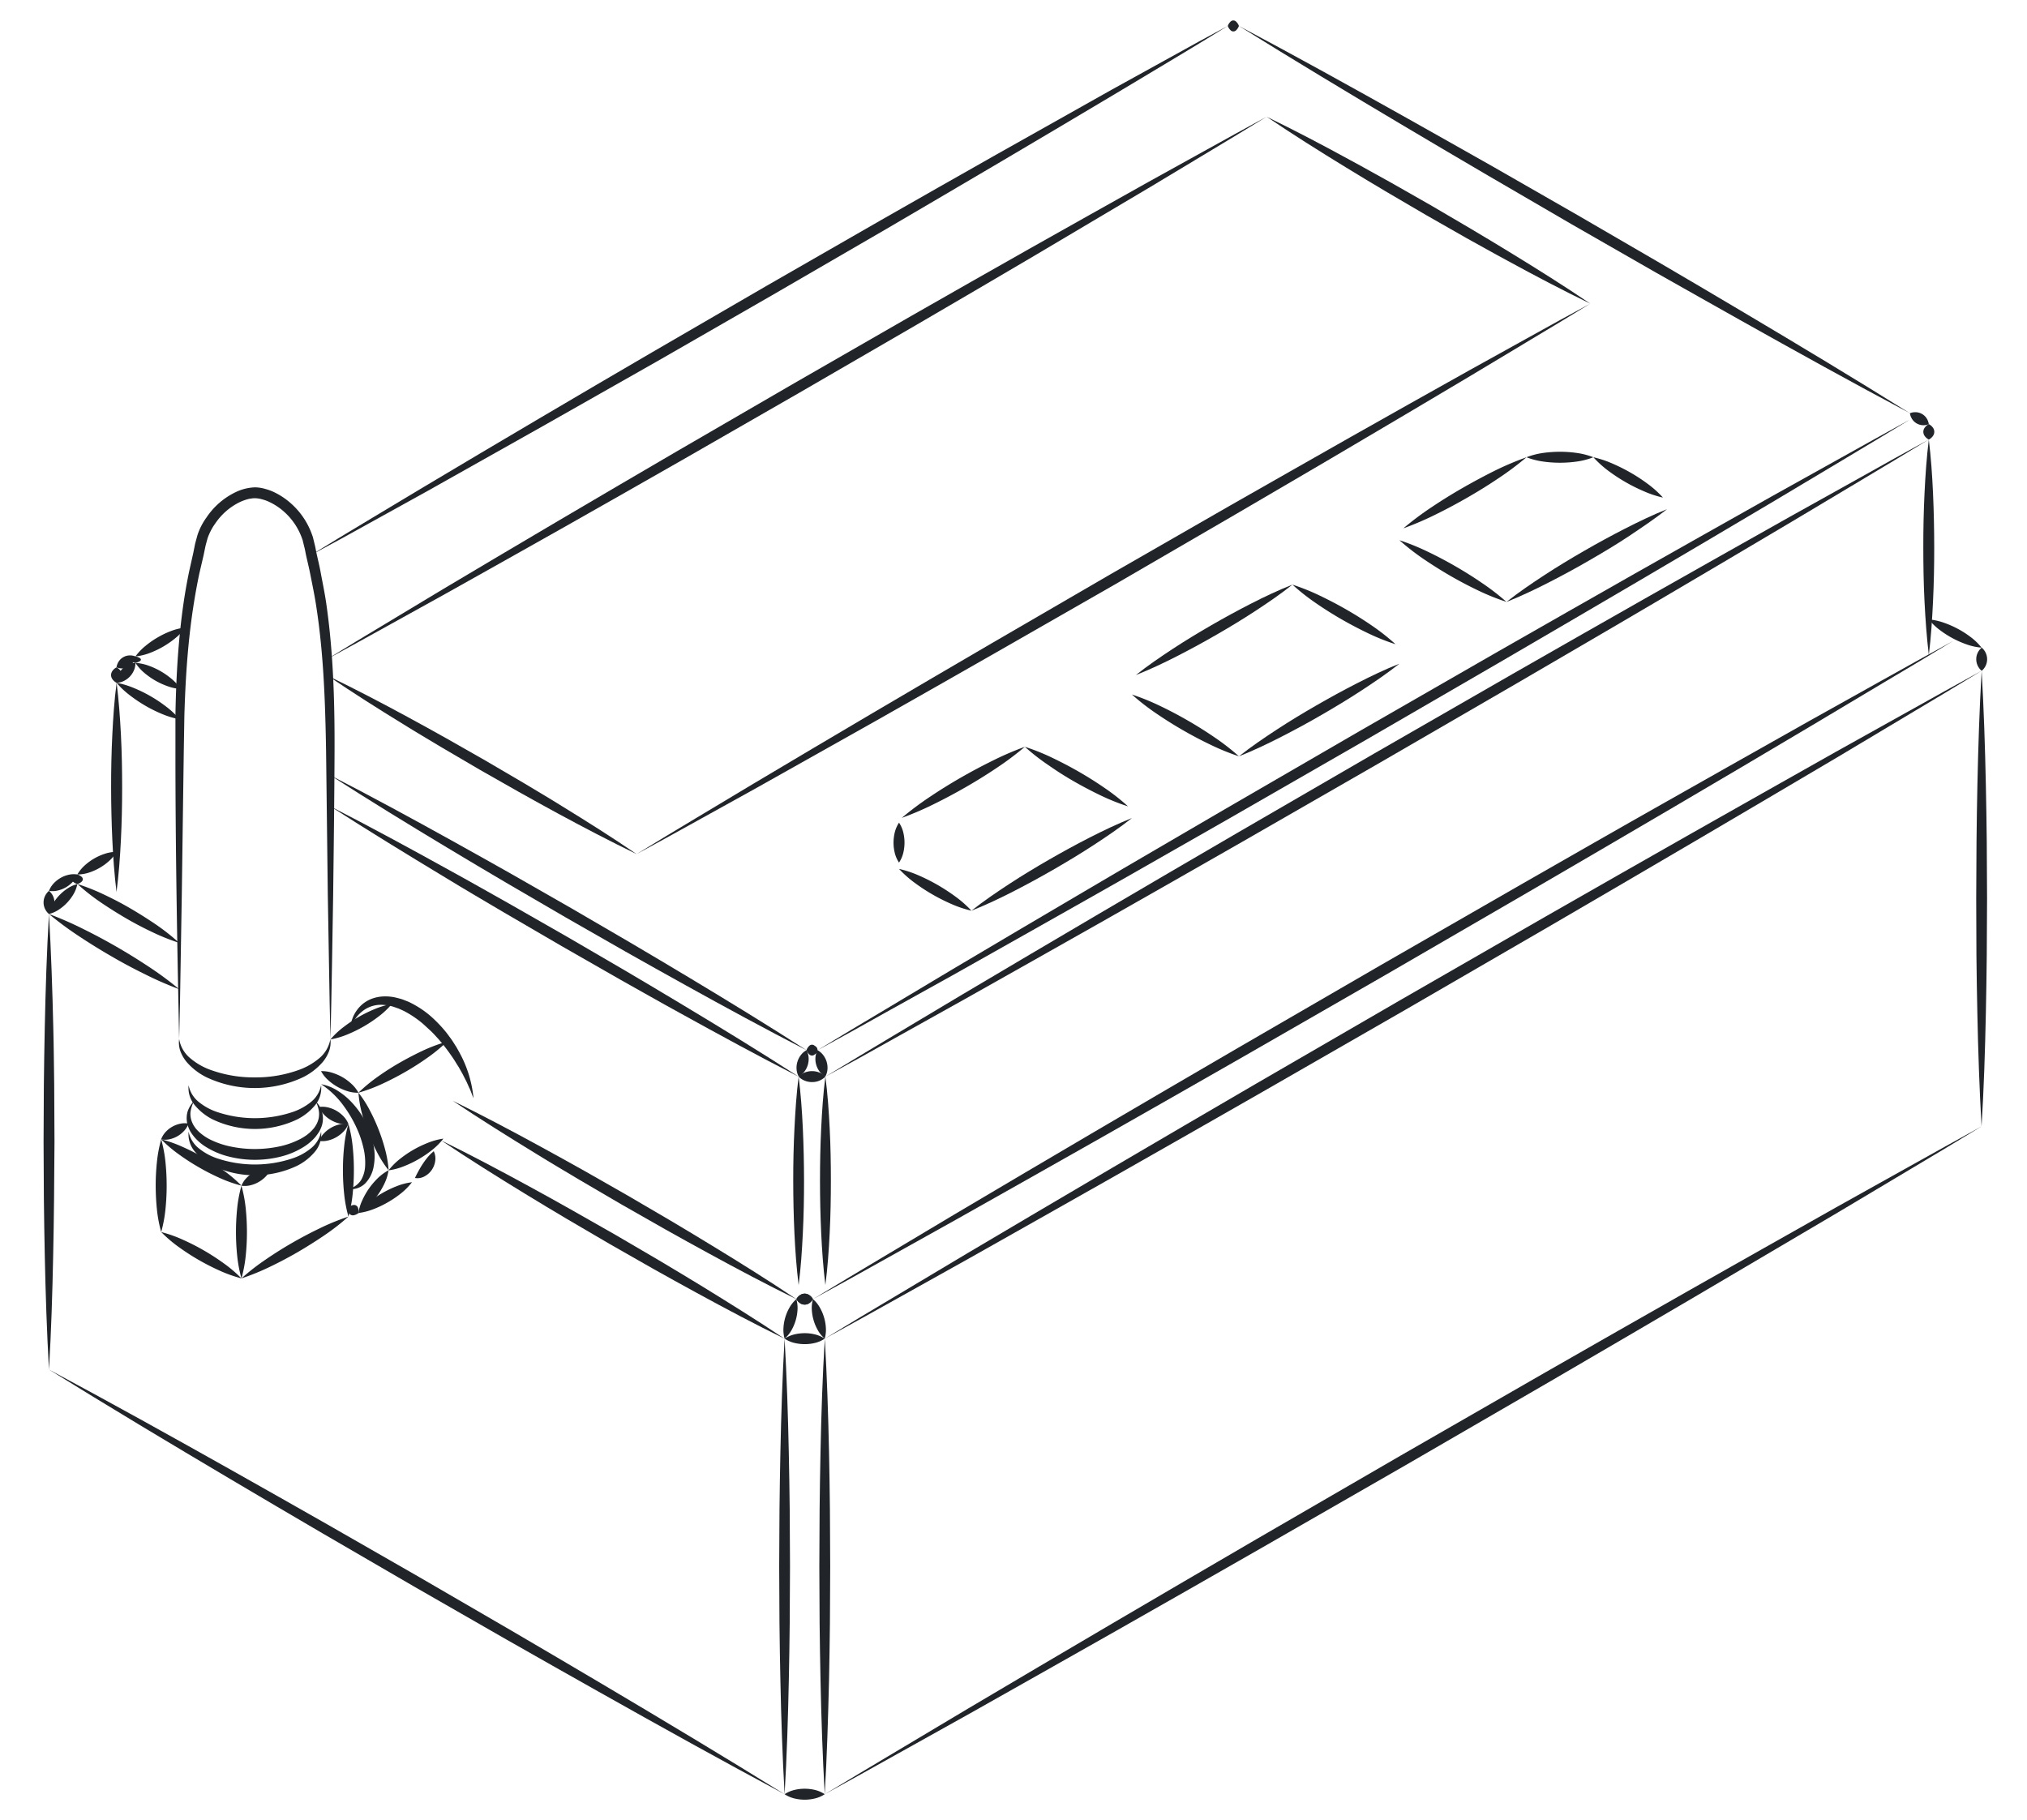 <svg id="Lines_text" data-name="Lines/text" xmlns="http://www.w3.org/2000/svg" viewBox="0 0 937.49 841.89"><defs><style>.cls-1{fill:#212529;}</style></defs><g id="ELLIPSE"><path class="cls-1" d="M82.86,480.62a14.69,14.69,0,0,0,5.29,9,30.35,30.35,0,0,0,9,5.19,58.28,58.28,0,0,0,20.68,3.55,58.25,58.25,0,0,0,20.68-3.56,30.5,30.5,0,0,0,9-5.18,14.81,14.81,0,0,0,5.29-9,11.81,11.81,0,0,1-.62,5.62,17,17,0,0,1-2.91,5,29.09,29.09,0,0,1-9.17,7.07,52.44,52.44,0,0,1-44.59,0,29.06,29.06,0,0,1-9.17-7.06,17,17,0,0,1-2.91-5A11.81,11.81,0,0,1,82.86,480.62Z"/></g><g id="ELLIPSE-2" data-name="ELLIPSE"><path class="cls-1" d="M87.23,502A13.17,13.17,0,0,0,92,509.78a27.15,27.15,0,0,0,7.88,4.41,54.92,54.92,0,0,0,36,0,27.25,27.25,0,0,0,7.88-4.41,13.2,13.2,0,0,0,4.75-7.74,12.38,12.38,0,0,1-3,9.44,25.47,25.47,0,0,1-8,6.29,45.39,45.39,0,0,1-39.2,0,25.8,25.8,0,0,1-8-6.29A12.44,12.44,0,0,1,87.23,502Z"/></g><g id="ELLIPSE-3" data-name="ELLIPSE"><path class="cls-1" d="M87.23,523.47A13.2,13.2,0,0,0,92,531.21a27.15,27.15,0,0,0,7.88,4.41,54.92,54.92,0,0,0,36,0,27.25,27.25,0,0,0,7.88-4.41,13.2,13.2,0,0,0,4.75-7.74,12.38,12.38,0,0,1-3,9.44,25.61,25.61,0,0,1-8,6.29,45.39,45.39,0,0,1-39.2,0,26,26,0,0,1-8-6.29A12.44,12.44,0,0,1,87.23,523.47Z"/></g><g id="ELLIPSE-4" data-name="ELLIPSE"><path class="cls-1" d="M89.85,509.19a14.75,14.75,0,0,0-1.76,5.33,9.92,9.92,0,0,0,1,5.13,7.78,7.78,0,0,0,.61,1.14l.74,1.08a17.18,17.18,0,0,0,1.82,1.9,23.56,23.56,0,0,0,4.37,3.05,39.14,39.14,0,0,0,10.26,3.57,54.76,54.76,0,0,0,21.89,0,38.21,38.21,0,0,0,10.25-3.61,24,24,0,0,0,2.29-1.38,9.49,9.49,0,0,0,1.06-.8c.33-.29.72-.53,1-.84a19.3,19.3,0,0,0,1.82-1.91,12.83,12.83,0,0,0,1.37-2.2,10.59,10.59,0,0,0,.84-2.47,11.29,11.29,0,0,0,.14-2.67,13.33,13.33,0,0,0-1.74-5.33,13.47,13.47,0,0,1,1.86,2.3,12.14,12.14,0,0,1,1.24,2.77,11.2,11.2,0,0,1,0,6.26,14.7,14.7,0,0,1-1.28,2.93A24.76,24.76,0,0,1,145.8,526a23.51,23.51,0,0,1-4.7,4.11A36.41,36.41,0,0,1,129.88,535a49.11,49.11,0,0,1-24,0,37.06,37.06,0,0,1-11.22-4.84A22.72,22.72,0,0,1,89.93,526a18.82,18.82,0,0,1-1.85-2.57,15,15,0,0,1-1.26-2.94,11.36,11.36,0,0,1-.08-6.25A12.91,12.91,0,0,1,89.85,509.19Z"/></g><g id="LINE"><path class="cls-1" d="M415.8,380.54a13.91,13.91,0,0,1,2,4.62,20.17,20.17,0,0,1,0,9.23,14.16,14.16,0,0,1-2,4.62,13.91,13.91,0,0,1-2-4.62,19.55,19.55,0,0,1-.54-4.61,20.81,20.81,0,0,1,.54-4.62A14.34,14.34,0,0,1,415.8,380.54Z"/></g><g id="LINE-2" data-name="LINE"><path class="cls-1" d="M585.82,54c13,6.3,25.74,13,38.39,19.92,6.36,3.4,12.62,7,18.93,10.44l18.78,10.69L680.56,106c6.17,3.72,12.39,7.36,18.51,11.16,12.29,7.52,24.49,15.19,36.45,23.3-13-6.3-25.75-13-38.4-19.92-6.36-3.4-12.62-7-18.92-10.44L659.42,99.39,640.77,88.46c-6.16-3.72-12.38-7.36-18.5-11.16C610,69.78,597.78,62.11,585.82,54Z"/></g><g id="LINE-3" data-name="LINE"><path class="cls-1" d="M151.32,304.87l13.39-8.17,13.43-8.08L205,272.45q26.94-16.05,54-32c18-10.65,36.07-21.15,54.1-31.72l54.25-31.48L421.7,146c18.17-10.33,36.3-20.75,54.52-31S512.64,94.5,530.89,84.3l27.44-15.19,13.72-7.59L585.82,54l-13.39,8.16L559,70.26,532.12,86.43q-26.94,16-53.95,32c-18,10.66-36.07,21.15-54.11,31.72L369.82,181.6l-54.38,31.24c-18.18,10.33-36.31,20.74-54.53,31s-36.42,20.53-54.67,30.72l-27.44,15.2-13.72,7.59Z"/></g><g id="LINE-4" data-name="LINE"><path class="cls-1" d="M294.46,395.08c-12.4-6-24.56-12.36-36.63-18.9-6.06-3.24-12-6.62-18-9.94l-17.9-10.17-17.76-10.41c-5.87-3.55-11.79-7-17.62-10.65-11.7-7.18-23.32-14.52-34.69-22.28,12.41,6,24.57,12.35,36.64,18.9,6.06,3.23,12,6.62,18,9.93l17.89,10.18,17.76,10.41c5.88,3.55,11.8,7,17.62,10.66C271.48,380,283.09,387.32,294.46,395.08Z"/></g><g id="LINE-5" data-name="LINE"><path class="cls-1" d="M735.52,140.44l-13.6,8.28-13.64,8.2L681,173.32q-27.35,16.31-54.77,32.46C608,216.59,589.61,227.24,571.3,238l-55.06,32L461,301.64c-18.45,10.49-36.85,21.06-55.34,31.47s-37,20.84-55.49,31.2l-27.85,15.43-13.93,7.71-14,7.63,13.6-8.28,13.64-8.21L349,362.19q27.34-16.29,54.77-32.46c18.26-10.81,36.62-21.46,54.92-32.19l55.07-32,55.2-31.71c18.45-10.49,36.85-21,55.34-31.47s37-20.84,55.5-31.2l27.84-15.43,13.93-7.71Z"/></g><g id="ELLIPSE-5" data-name="ELLIPSE"><path class="cls-1" d="M161.15,550a9.79,9.79,0,0,0,5.85-4.15,14.26,14.26,0,0,0,1.88-6.64,29,29,0,0,0-.54-7.11,48.72,48.72,0,0,0-2-7,56.4,56.4,0,0,0-7-13,40.5,40.5,0,0,0-10.81-10.58,20.89,20.89,0,0,1,7.48,2.92,32.14,32.14,0,0,1,6.33,5.12,40.37,40.37,0,0,1,8.7,13.78,39,39,0,0,1,2,8,25.92,25.92,0,0,1-.25,8.42,14.84,14.84,0,0,1-3.88,7.64A9.36,9.36,0,0,1,161.15,550Z"/></g><g id="LINE-6" data-name="LINE"><path class="cls-1" d="M381.74,594.4c-1-8-1.57-16.07-1.94-24.1s-.55-16.08-.55-24.11.15-16.07.54-24.11S380.7,506,381.74,498c1.05,8,1.59,16.07,2,24.11s.54,16.07.54,24.11-.15,16.07-.55,24.11S382.78,586.37,381.74,594.4Z"/></g><g id="LINE-7" data-name="LINE"><path class="cls-1" d="M892.08,203.33c1,8.3,1.58,16.61,1.95,24.91s.54,16.61.55,24.91-.15,16.61-.55,24.91-.91,16.61-1.95,24.91c-1-8.3-1.58-16.6-2-24.91s-.54-16.61-.55-24.91.16-16.61.56-24.91S891.05,211.63,892.08,203.33Z"/></g><g id="LINE-8" data-name="LINE"><path class="cls-1" d="M369.37,498c1,8,1.58,16.07,1.95,24.11s.54,16.07.55,24.11-.15,16.07-.55,24.11-.91,16.07-1.95,24.1c-1-8-1.58-16.07-1.95-24.1s-.54-16.08-.55-24.11.16-16.07.56-24.11S368.34,506,369.37,498Z"/></g><g id="LINE-9" data-name="LINE"><path class="cls-1" d="M53.89,412.62c-1-8.07-1.57-16.13-1.94-24.2s-.55-16.13-.56-24.2.15-16.13.55-24.19.91-16.13,2-24.2c1,8.07,1.59,16.13,2,24.2s.55,16.13.55,24.19-.16,16.13-.56,24.2S54.93,404.55,53.89,412.62Z"/></g><g id="ELLIPSE-6" data-name="ELLIPSE"><path class="cls-1" d="M219,508c-.37-.85-.69-1.69-1-2.53l-.49-1.27-.57-1.23c-.38-.82-.73-1.64-1.1-2.46l-1.22-2.39-.6-1.19-.65-1.17-1.31-2.32c-1-1.48-1.82-3-2.87-4.47a87.13,87.13,0,0,0-6.41-8.35c-1.2-1.27-2.32-2.61-3.61-3.79s-2.53-2.36-3.83-3.5a47.9,47.9,0,0,0-8.5-5.68l-2.29-1.05c-.77-.3-1.57-.54-2.35-.83a19.66,19.66,0,0,0-4.82-.93,13.71,13.71,0,0,0-9.2,2.49,16.26,16.26,0,0,0-3.62,3.6,28,28,0,0,0-2.65,4.67,20.59,20.59,0,0,1,1.44-5.36,16.62,16.62,0,0,1,3.23-4.77,15.13,15.13,0,0,1,4.94-3.32,17.58,17.58,0,0,1,5.89-1.24,21.21,21.21,0,0,1,5.91.6c.94.25,1.9.47,2.83.78l2.71,1.06a45.33,45.33,0,0,1,9.68,6.13,60.88,60.88,0,0,1,7.87,8.11c.58.73,1.12,1.5,1.68,2.25a25.45,25.45,0,0,1,1.59,2.3l1.51,2.37,1.35,2.44A54.46,54.46,0,0,1,219,508Z"/></g><g id="LINE-10" data-name="LINE"><path class="cls-1" d="M892.08,203.33a5.43,5.43,0,0,1-2-1.79,3.41,3.41,0,0,1-.54-1.78,3.35,3.35,0,0,1,.54-1.79,5.25,5.25,0,0,1,2-1.78,5.38,5.38,0,0,1,2,1.78,3.25,3.25,0,0,1,.53,1.79,3.32,3.32,0,0,1-.54,1.78A5.34,5.34,0,0,1,892.08,203.33Z"/></g><g id="LINE-11" data-name="LINE"><path class="cls-1" d="M381.74,498l15.76-9.53L413.31,479l31.62-18.9q31.68-18.79,63.43-37.46c21.15-12.48,42.38-24.8,63.58-37.19l63.72-36.95,63.86-36.72c21.34-12.16,42.62-24.39,64-36.47s42.75-24.18,64.16-36.2l32.18-17.93,16.09-9,16.13-8.88-15.76,9.53-15.8,9.46-31.62,18.9Q797.23,260,765.47,278.68c-21.14,12.48-42.39,24.79-63.58,37.19l-63.73,36.95L574.3,389.53c-21.33,12.16-42.62,24.39-64,36.47s-42.74,24.17-64.15,36.2L414,480.13l-16.09,9Z"/></g><g id="LINE-13" data-name="LINE"><path class="cls-1" d="M883.33,191.14a6.74,6.74,0,0,1,3.17-.44,6.26,6.26,0,0,1,2.46.8,6.12,6.12,0,0,1,1.92,1.72,6.74,6.74,0,0,1,1.2,3,6.74,6.74,0,0,1-3.17.44,6.32,6.32,0,0,1-2.45-.8,6.41,6.41,0,0,1-1.92-1.73A6.92,6.92,0,0,1,883.33,191.14Z"/></g><g id="LINE-14" data-name="LINE"><path class="cls-1" d="M53.89,308.69a5.33,5.33,0,0,1,2,1.78,3.35,3.35,0,0,1,.54,1.79,3.3,3.3,0,0,1-.53,1.78,5.39,5.39,0,0,1-2,1.79,5.39,5.39,0,0,1-2-1.79,3.39,3.39,0,0,1-.53-1.78,3.35,3.35,0,0,1,.54-1.79A5.42,5.42,0,0,1,53.89,308.69Z"/></g><g id="LINE-15" data-name="LINE"><path class="cls-1" d="M53.89,308.69a6.58,6.58,0,0,1,1.21-3A6.17,6.17,0,0,1,57,304a6,6,0,0,1,2.45-.8,6.62,6.62,0,0,1,3.17.44,6.58,6.58,0,0,1-1.21,3,6.06,6.06,0,0,1-1.92,1.73,6.15,6.15,0,0,1-2.45.79A6.71,6.71,0,0,1,53.89,308.69Z"/></g><g id="LINE-17" data-name="LINE"><path class="cls-1" d="M53.89,315.83a39.15,39.15,0,0,1,8.29,2.53,62.8,62.8,0,0,1,7.58,3.75,64.29,64.29,0,0,1,7,4.68,39.2,39.2,0,0,1,6.33,5.93,39.81,39.81,0,0,1-8.3-2.52,64.24,64.24,0,0,1-7.57-3.76,66.86,66.86,0,0,1-7-4.69A40,40,0,0,1,53.89,315.83Z"/></g><g id="LINE-18" data-name="LINE"><path class="cls-1" d="M152.82,373c18.56,9.52,36.88,19.47,55.11,29.57,9.14,5,18.19,10.18,27.28,15.27l27.14,15.51,27,15.74c8.95,5.33,17.95,10.58,26.86,16,17.86,10.73,35.64,21.62,53.16,32.94-18.56-9.51-36.88-19.46-55.11-29.56-9.14-5-18.19-10.18-27.28-15.27l-27.13-15.52-27-15.74c-9-5.33-18-10.58-26.86-16C188.12,395.15,170.35,384.26,152.82,373Z"/></g><g id="LINE-19" data-name="LINE"><path class="cls-1" d="M62.64,306.59a8.5,8.5,0,0,1-.77,3.66,9.59,9.59,0,0,1-1.79,2.68,9.45,9.45,0,0,1-2.58,1.94,8.22,8.22,0,0,1-3.61,1,8.33,8.33,0,0,1,.76-3.66,9.62,9.62,0,0,1,1.8-2.68A9.42,9.42,0,0,1,59,307.56,8.44,8.44,0,0,1,62.64,306.59Z"/></g><g id="LINE-20" data-name="LINE"><path class="cls-1" d="M62.64,306.59a6.17,6.17,0,0,1-2-.73c-.37-.25-.54-.5-.54-.74s.17-.5.53-.74a6,6,0,0,1,2-.74,5.79,5.79,0,0,1,2,.74c.37.24.54.49.54.74s-.17.49-.54.74A6.27,6.27,0,0,1,62.64,306.59Z"/></g><g id="LINE-21" data-name="LINE"><path class="cls-1" d="M62.64,303.64a25.94,25.94,0,0,1,4.8-5A40.29,40.29,0,0,1,73,294.8a39.34,39.34,0,0,1,6-2.87,25.64,25.64,0,0,1,6.76-1.64,25.34,25.34,0,0,1-4.79,5A42.06,42.06,0,0,1,69.4,302,26.55,26.55,0,0,1,62.64,303.64Z"/></g><g id="LINE-22" data-name="LINE"><path class="cls-1" d="M144,256.64l13.06-8,13.1-7.89L196.4,225q26.26-15.67,52.62-31.21c17.54-10.4,35.17-20.64,52.77-30.95l52.9-30.71,53.05-30.47c17.73-10.07,35.41-20.23,53.18-30.23s35.54-20,53.34-30L541,26.67l13.39-7.4L567.85,12l-13.05,8-13.1,7.9L515.49,43.6q-26.28,15.67-52.62,31.21c-17.54,10.4-35.18,20.63-52.77,31l-52.91,30.7-53,30.47C286.42,177,268.73,187.16,251,197.15s-35.53,20-53.34,30l-26.77,14.81-13.38,7.4Z"/></g><g id="LINE-23" data-name="LINE"><path class="cls-1" d="M567.85,12a5.25,5.25,0,0,1,1.28-2,1.8,1.8,0,0,1,2.57,0A5.09,5.09,0,0,1,573,12a5.23,5.23,0,0,1-1.28,2,1.81,1.81,0,0,1-2.57,0A5.17,5.17,0,0,1,567.85,12Z"/></g><g id="LINE-24" data-name="LINE"><path class="cls-1" d="M573,12c26.38,14,52.51,28.5,78.56,43.11,13,7.27,26,14.69,39,22L729.4,99.38l38.73,22.51c12.87,7.59,25.78,15.09,38.59,22.76C832.4,159.9,858,175.3,883.33,191.14c-26.38-14-52.51-28.5-78.56-43.11-13-7.27-26-14.69-39-22l-38.86-22.28L688.18,81.19c-12.86-7.58-25.77-15.09-38.59-22.76C623.92,43.18,598.32,27.78,573,12Z"/></g><g id="LINE-25" data-name="LINE"><path class="cls-1" d="M883.33,194.09l-15.6,9.44-15.64,9.37-31.3,18.71Q789.44,250.23,758,268.7c-20.93,12.35-42,24.55-62.94,36.82L632,342.1l-63.22,36.35c-21.12,12-42.19,24.15-63.36,36.1s-42.32,23.93-63.51,35.83L410,468.12,394.1,477l-16,8.79,15.6-9.44L409.37,467l31.29-18.72q31.35-18.61,62.79-37.09c20.93-12.36,42-24.55,62.94-36.82l63.09-36.58,63.22-36.34c21.12-12,42.19-24.14,63.36-36.1s42.32-23.93,63.51-35.83l31.86-17.75,15.93-8.87Z"/></g><g id="LINE-26" data-name="LINE"><path class="cls-1" d="M373,485.78c-18.87-9.7-37.49-19.82-56-30.1-9.29-5.1-18.49-10.35-27.74-15.53l-27.59-15.77-27.46-16c-9.1-5.41-18.26-10.75-27.32-16.25-18.16-10.91-36.24-22-54.07-33.47,18.87,9.69,37.49,19.82,56,30.09,9.29,5.1,18.48,10.36,27.73,15.53l27.59,15.78,27.45,16c9.11,5.42,18.26,10.76,27.32,16.25C337.08,463.23,355.16,474.29,373,485.78Z"/></g><g id="LINE-27" data-name="LINE"><path class="cls-1" d="M83.59,318.69a21.63,21.63,0,0,1-6.22-1.33,34,34,0,0,1-10.48-6,21.39,21.39,0,0,1-4.25-4.73,21.63,21.63,0,0,1,6.22,1.33A34.42,34.42,0,0,1,79.33,314,21.86,21.86,0,0,1,83.59,318.69Z"/></g><g id="LINE-28" data-name="LINE"><path class="cls-1" d="M696.73,278.4A107,107,0,0,1,683.38,273q-6.46-3.09-12.64-6.67t-12.11-7.6a108.73,108.73,0,0,1-11.39-8.85,106.44,106.44,0,0,1,13.36,5.44c4.31,2.06,8.52,4.3,12.64,6.68s8.16,4.91,12.1,7.61A108.63,108.63,0,0,1,696.73,278.4Z"/></g><g id="LINE-29" data-name="LINE"><path class="cls-1" d="M771,235.54C765.3,240,759.37,244,753.38,248s-12.1,7.61-18.28,11.19-12.46,7-18.83,10.25-12.83,6.35-19.54,9c5.66-4.48,11.59-8.5,17.58-12.42s12.1-7.6,18.29-11.17,12.46-7,18.83-10.25S764.26,238.21,771,235.54Z"/></g><g id="LINE-30" data-name="LINE"><path class="cls-1" d="M573,349.83a107,107,0,0,1-13.35-5.45c-4.31-2.06-8.51-4.29-12.64-6.67s-8.16-4.91-12.11-7.61a106.19,106.19,0,0,1-11.38-8.84,106.92,106.92,0,0,1,13.35,5.44c4.31,2.06,8.52,4.3,12.64,6.68s8.16,4.91,12.1,7.61A107.6,107.6,0,0,1,573,349.83Z"/></g><g id="LINE-31" data-name="LINE"><path class="cls-1" d="M647.24,307c-5.66,4.48-11.59,8.5-17.57,12.41s-12.11,7.61-18.29,11.19-12.46,7-18.83,10.25-12.83,6.35-19.54,9c5.67-4.48,11.59-8.5,17.58-12.42s12.1-7.61,18.29-11.17,12.46-7,18.83-10.25S640.54,309.64,647.24,307Z"/></g><g id="LINE-32" data-name="LINE"><path class="cls-1" d="M449.29,421.26a51.62,51.62,0,0,1-9.35-3.14,87.31,87.31,0,0,1-8.64-4.36,85.47,85.47,0,0,1-8.11-5.3,50.4,50.4,0,0,1-7.39-6.54,51.19,51.19,0,0,1,9.36,3.13,87.9,87.9,0,0,1,16.74,9.68A50.33,50.33,0,0,1,449.29,421.26Z"/></g><g id="LINE-33" data-name="LINE"><path class="cls-1" d="M523.53,378.4c-5.67,4.48-11.6,8.5-17.58,12.41s-12.11,7.61-18.29,11.18-12.46,7-18.82,10.26-12.84,6.34-19.55,9c5.67-4.48,11.59-8.5,17.58-12.42s12.1-7.61,18.29-11.17,12.46-7,18.83-10.25S516.82,381.07,523.53,378.4Z"/></g><g id="LINE-34" data-name="LINE"><path class="cls-1" d="M916.52,310.29c1,17.56,1.57,35.12,1.94,52.68.23,8.78.28,17.56.42,26.34l.14,26.34L918.88,442c-.14,8.78-.18,17.56-.41,26.34-.37,17.56-.91,35.12-2,52.68-1-17.56-1.59-35.12-1.95-52.68-.24-8.78-.28-17.56-.42-26.34L914,415.65l.14-26.34c.13-8.78.18-17.56.41-26.34C914.94,345.41,915.48,327.85,916.52,310.29Z"/></g><g id="LINE-35" data-name="LINE"><path class="cls-1" d="M381.44,829.94c-1-17.56-1.58-35.12-1.95-52.68-.23-8.78-.28-17.56-.42-26.34l-.13-26.34.13-26.34c.14-8.78.18-17.56.41-26.34.37-17.56.91-35.12,2-52.68,1,17.56,1.58,35.12,1.95,52.68.23,8.78.27,17.56.41,26.34l.13,26.34-.13,26.34c-.14,8.78-.19,17.56-.42,26.34C383,794.82,382.47,812.38,381.44,829.94Z"/></g><g id="LINE-36" data-name="LINE"><path class="cls-1" d="M22.65,633.51c-1-17.56-1.57-35.12-1.94-52.68-.23-8.78-.28-17.56-.42-26.34l-.14-26.34.13-26.34c.14-8.78.19-17.56.42-26.34.37-17.56.91-35.12,1.95-52.68,1,17.56,1.59,35.12,2,52.68.24,8.78.28,17.56.42,26.34l.13,26.34L25,554.49c-.13,8.78-.18,17.56-.41,26.34C24.23,598.39,23.69,616,22.65,633.51Z"/></g><g id="LINE-37" data-name="LINE"><path class="cls-1" d="M362.88,619.22c1,17.56,1.57,35.12,1.94,52.68.23,8.78.28,17.56.42,26.34l.14,26.34-.14,26.34c-.13,8.78-.18,17.56-.41,26.34-.37,17.56-.91,35.12-1.95,52.68-1-17.56-1.59-35.12-1.95-52.68-.24-8.78-.28-17.56-.42-26.34l-.13-26.34.14-26.34c.13-8.78.18-17.56.41-26.34C361.3,654.34,361.84,636.78,362.88,619.22Z"/></g><g id="ELLIPSE-7" data-name="ELLIPSE"><path class="cls-1" d="M191.92,544.89c.69-1.51,1.3-2.61,1.88-3.66s1.15-2,1.76-2.9a33.9,33.9,0,0,1,2.06-2.81,19.45,19.45,0,0,1,3-3,7.83,7.83,0,0,1,.67,4.46,9.63,9.63,0,0,1-1.54,4.1,9.33,9.33,0,0,1-3.29,3A6.72,6.72,0,0,1,191.92,544.89Z"/></g><g id="LINE-38" data-name="LINE"><path class="cls-1" d="M22.65,412.08a7.05,7.05,0,0,1,2,2.68,7,7,0,0,1,0,5.36,7.06,7.06,0,0,1-2,2.67,7,7,0,0,1-2.5-5.35,7.08,7.08,0,0,1,.54-2.68A7.16,7.16,0,0,1,22.65,412.08Z"/></g><g id="LINE-39" data-name="LINE"><path class="cls-1" d="M362.88,619.22a14.34,14.34,0,0,1,4.64-2,20.92,20.92,0,0,1,4.64-.54,19.92,19.92,0,0,1,4.64.54,14.09,14.09,0,0,1,4.64,2,14.12,14.12,0,0,1-4.64,2,19.38,19.38,0,0,1-4.64.53,19.8,19.8,0,0,1-4.64-.54A13.92,13.92,0,0,1,362.88,619.22Z"/></g><g id="LINE-40" data-name="LINE"><path class="cls-1" d="M362.88,619.22a14.9,14.9,0,0,1-.52-5.13,21.45,21.45,0,0,1,2.71-9.14,14.67,14.67,0,0,1,3.24-4,14.73,14.73,0,0,1,.53,5.14,21.47,21.47,0,0,1-2.73,9.14A14.93,14.93,0,0,1,362.88,619.22Z"/></g><g id="LINE-41" data-name="LINE"><path class="cls-1" d="M204.1,527.55c13.75,6.75,27.25,13.92,40.67,21.24,6.73,3.62,13.37,7.39,20,11.1l19.92,11.33,19.78,11.58c6.55,3.94,13.14,7.8,19.64,11.82,13,8,26,16.06,38.72,24.6-13.75-6.73-27.26-13.9-40.67-21.22-6.73-3.62-13.37-7.4-20.06-11.1l-19.91-11.35L262.46,564c-6.55-3.93-13.14-7.8-19.64-11.82C229.77,544.2,216.81,536.09,204.1,527.55Z"/></g><g id="LINE-42" data-name="LINE"><path class="cls-1" d="M22.65,422.79a160.45,160.45,0,0,1,16,7Q46.48,433.66,54,438t14.78,9.15a156,156,0,0,1,14.07,10.4,158.11,158.11,0,0,1-16-7Q59,446.7,51.51,442.34c-5-2.9-9.95-5.94-14.79-9.16A157.33,157.33,0,0,1,22.65,422.79Z"/></g><g id="LINE-43" data-name="LINE"><path class="cls-1" d="M35.77,408.94a14.84,14.84,0,0,1-1.85,4.81A21.57,21.57,0,0,1,31,417.59a21.08,21.08,0,0,1-3.67,3.09,14.51,14.51,0,0,1-4.71,2.11A14.63,14.63,0,0,1,24.51,418a20.26,20.26,0,0,1,2.89-3.83,21.08,21.08,0,0,1,3.67-3.09A14.88,14.88,0,0,1,35.77,408.94Z"/></g><g id="LINE-44" data-name="LINE"><path class="cls-1" d="M22.65,412.08a10.68,10.68,0,0,1,2.3-3.59,13.5,13.5,0,0,1,3-2.36,13,13,0,0,1,3.55-1.43,10.46,10.46,0,0,1,4.26-.2,10.37,10.37,0,0,1-2.29,3.6,13.58,13.58,0,0,1-6.57,3.78A10.45,10.45,0,0,1,22.65,412.08Z"/></g><g id="LINE-45" data-name="LINE"><path class="cls-1" d="M376,600.93a5.52,5.52,0,0,1-1.92,2,3.78,3.78,0,0,1-1.92.54,3.73,3.73,0,0,1-1.93-.53,5.56,5.56,0,0,1-1.92-2,5.43,5.43,0,0,1,1.92-2,3.85,3.85,0,0,1,1.93-.54,3.89,3.89,0,0,1,1.92.54A5.6,5.6,0,0,1,376,600.93Z"/></g><g id="LINE-46" data-name="LINE"><path class="cls-1" d="M368.31,600.93C354.55,594.18,341,587,327.6,579.67c-6.74-3.62-13.39-7.4-20.08-11.11l-19.94-11.35-19.8-11.59c-6.56-3.94-13.16-7.8-19.66-11.83-13.07-8-26-16.08-38.77-24.63,13.77,6.74,27.29,13.92,40.72,21.25,6.74,3.62,13.38,7.41,20.08,11.11l19.93,11.36,19.8,11.59c6.56,3.94,13.16,7.81,19.66,11.84C342.61,584.27,355.58,592.39,368.31,600.93Z"/></g><g id="LINE-50" data-name="LINE"><path class="cls-1" d="M82.86,436.13A98.52,98.52,0,0,1,70.11,431q-6.16-2.92-12-6.33t-11.51-7.26a97.51,97.51,0,0,1-10.79-8.5A96.69,96.69,0,0,1,48.53,414q6.16,2.91,12,6.33t11.5,7.26A99.93,99.93,0,0,1,82.86,436.13Z"/></g><g id="LINE-51" data-name="LINE"><path class="cls-1" d="M35.77,408.94a5.1,5.1,0,0,1-2-1.11,1.4,1.4,0,0,1,0-2.22,5.08,5.08,0,0,1,2-1.11,5.13,5.13,0,0,1,2,1.11,1.52,1.52,0,0,1,.53,1.11,1.58,1.58,0,0,1-.54,1.11A5.08,5.08,0,0,1,35.77,408.94Z"/></g><g id="LINE-52" data-name="LINE"><path class="cls-1" d="M35.77,404.5a17.74,17.74,0,0,1,3.55-4.31,25.32,25.32,0,0,1,4.26-3.08,24.68,24.68,0,0,1,4.8-2.15,17,17,0,0,1,5.51-.92,16.82,16.82,0,0,1-3.55,4.32,24.92,24.92,0,0,1-4.26,3.08,25.64,25.64,0,0,1-4.8,2.15A17.24,17.24,0,0,1,35.77,404.5Z"/></g><g id="LINE-53" data-name="LINE"><path class="cls-1" d="M381.44,619.22l16.53-10,16.58-9.89,33.16-19.8q33.23-19.68,66.52-39.24c22.18-13.07,44.45-26,66.68-39l66.82-38.73,66.95-38.51c22.36-12.75,44.68-25.58,67.09-38.25s44.81-25.37,67.25-38L882.74,329l16.87-9.41,16.91-9.33-16.54,10-16.57,9.9L850.24,350Q817,369.67,783.72,389.22c-22.18,13.07-44.45,26-66.68,39l-66.81,38.73-67,38.5c-22.36,12.75-44.68,25.58-67.09,38.25s-44.81,25.37-67.25,38l-33.72,18.83-16.87,9.4Z"/></g><g id="LINE-54" data-name="LINE"><path class="cls-1" d="M376,600.93a14.86,14.86,0,0,1,3.24,4,21.09,21.09,0,0,1,1.87,4.42,20.58,20.58,0,0,1,.85,4.72,14.9,14.9,0,0,1-.52,5.13,14.35,14.35,0,0,1-3.25-4,21.43,21.43,0,0,1-2.71-9.15A14.92,14.92,0,0,1,376,600.93Z"/></g><g id="LINE-55" data-name="LINE"><path class="cls-1" d="M903.39,296.44l-16.29,9.84L870.76,316l-32.68,19.52Q805.34,355,772.52,374.25c-21.86,12.88-43.81,25.62-65.72,38.42L641,450.85,575,488.8c-22.05,12.57-44.05,25.21-66.14,37.7s-44.16,25-66.28,37.43l-33.25,18.55-16.62,9.27L376,600.93l16.29-9.84,16.34-9.76,32.68-19.52q32.74-19.41,65.56-38.69c21.86-12.89,43.81-25.61,65.72-38.42l65.86-38.18,66-37.94c22-12.57,44-25.21,66.13-37.7s44.17-25,66.29-37.43L870.1,314.9l16.63-9.27Z"/></g><g id="LINE-56" data-name="LINE"><path class="cls-1" d="M916.52,310.29a7,7,0,0,1-2.5-5.35,6.71,6.71,0,0,1,.53-2.68,7.09,7.09,0,0,1,2-2.68,7.05,7.05,0,0,1,2.5,5.36,7,7,0,0,1-2.5,5.35Z"/></g><g id="LINE-57" data-name="LINE"><path class="cls-1" d="M892.08,286.52a27.72,27.72,0,0,1,7,1.54,43.58,43.58,0,0,1,6.37,2.79,42.85,42.85,0,0,1,5.85,3.73,27.47,27.47,0,0,1,5.19,5,27.46,27.46,0,0,1-7-1.53,45.12,45.12,0,0,1-12.21-6.54A27.72,27.72,0,0,1,892.08,286.52Z"/></g><g id="LINE-58" data-name="LINE"><path class="cls-1" d="M22.65,633.51c28.87,15.47,57.49,31.37,86,47.42,14.29,8,28.49,16.13,42.74,24.2L194,729.56l42.47,24.67c14.1,8.3,28.26,16.53,42.32,24.91,28.17,16.69,56.25,33.53,84.08,50.8-28.88-15.47-57.5-31.37-86-47.42-14.3-8-28.5-16.13-42.74-24.19l-42.59-24.44-42.46-24.68c-14.11-8.3-28.26-16.53-42.32-24.91C78.57,667.61,50.49,650.77,22.65,633.51Z"/></g><g id="LINE-59" data-name="LINE"><path class="cls-1" d="M362.88,829.94a14.13,14.13,0,0,1,4.64-2,19.8,19.8,0,0,1,4.64-.54,20.46,20.46,0,0,1,4.64.53,14.34,14.34,0,0,1,4.64,2,14.09,14.09,0,0,1-4.64,2,19.92,19.92,0,0,1-4.64.54,20.34,20.34,0,0,1-4.64-.54A14.34,14.34,0,0,1,362.88,829.94Z"/></g><g id="LINE-60" data-name="LINE"><path class="cls-1" d="M381.44,829.94,398,820l16.58-9.9,33.16-19.79q33.23-19.69,66.52-39.25c22.18-13.07,44.45-26,66.68-39l66.82-38.74,66.95-38.5c22.36-12.75,44.68-25.59,67.09-38.26s44.81-25.37,67.25-38l33.72-18.82,16.87-9.4L916.52,521,900,531l-16.57,9.9-33.17,19.8Q817,580.37,783.72,599.93c-22.18,13.07-44.45,26-66.68,39l-66.81,38.73-67,38.49c-22.36,12.76-44.68,25.59-67.09,38.26s-44.81,25.37-67.25,38L415.21,811.2l-16.87,9.41Z"/></g><g id="LINE-61" data-name="LINE"><path class="cls-1" d="M111.67,591.33a62.41,62.41,0,0,1-10.26-3.66,105.91,105.91,0,0,1-9.55-4.89,103.19,103.19,0,0,1-9-5.82,61.2,61.2,0,0,1-8.3-7.06,60.87,60.87,0,0,1,10.26,3.66,103.38,103.38,0,0,1,9.55,4.89,104.83,104.83,0,0,1,9,5.83A62.47,62.47,0,0,1,111.67,591.33Z"/></g><g id="LINE-62" data-name="LINE"><path class="cls-1" d="M161.15,562.76a61.89,61.89,0,0,1-2-10.71,104.13,104.13,0,0,1-.54-10.72,101.06,101.06,0,0,1,.53-10.71,60.92,60.92,0,0,1,2-10.72,60,60,0,0,1,2,10.72,101.06,101.06,0,0,1,.53,10.71,104.13,104.13,0,0,1-.54,10.72A61,61,0,0,1,161.15,562.76Z"/></g><g id="LINE-63" data-name="LINE"><path class="cls-1" d="M161.15,562.76a107.6,107.6,0,0,1-11.39,8.84q-5.91,4-12.1,7.61c-4.12,2.38-8.33,4.62-12.64,6.68a106.3,106.3,0,0,1-13.35,5.44,106.3,106.3,0,0,1,11.39-8.84q5.91-4.05,12.1-7.61t12.64-6.67A107,107,0,0,1,161.15,562.76Z"/></g><g id="LINE-64" data-name="LINE"><path class="cls-1" d="M111.67,548.47a63.17,63.17,0,0,1,2,10.72c.36,3.57.53,7.14.54,10.71a104,104,0,0,1-.54,10.72,61,61,0,0,1-2,10.71,62,62,0,0,1-2-10.71,107.57,107.57,0,0,1,0-21.43A61.26,61.26,0,0,1,111.67,548.47Z"/></g><g id="LINE-65" data-name="LINE"><path class="cls-1" d="M161.15,519.9a10.94,10.94,0,0,1-4.37-.26,14.67,14.67,0,0,1-3.67-1.5,14.19,14.19,0,0,1-3.13-2.42,11,11,0,0,1-2.42-3.67,11.16,11.16,0,0,1,4.38.26,14.61,14.61,0,0,1,6.8,3.93A11.05,11.05,0,0,1,161.15,519.9Z"/></g><g id="LINE-66" data-name="LINE"><path class="cls-1" d="M161.15,519.9a11.05,11.05,0,0,1-2.41,3.66,14.8,14.8,0,0,1-3.13,2.43,14.3,14.3,0,0,1-3.67,1.5,11,11,0,0,1-4.38.26,10.87,10.87,0,0,1,2.42-3.66,14,14,0,0,1,3.13-2.43,14.28,14.28,0,0,1,3.67-1.49A11.11,11.11,0,0,1,161.15,519.9Z"/></g><g id="LINE-67" data-name="LINE"><path class="cls-1" d="M125.26,540.63a11.07,11.07,0,0,1-2.42,3.65,14.17,14.17,0,0,1-3.13,2.43,14,14,0,0,1-3.66,1.5,11,11,0,0,1-4.38.26,11.05,11.05,0,0,1,2.41-3.66,14.43,14.43,0,0,1,3.13-2.42,14.6,14.6,0,0,1,3.67-1.5A11,11,0,0,1,125.26,540.63Z"/></g><g id="LINE-68" data-name="LINE"><path class="cls-1" d="M74.55,527a61.53,61.53,0,0,1,10.26,3.67,104.58,104.58,0,0,1,9.55,4.88,107.17,107.17,0,0,1,9,5.82,61.92,61.92,0,0,1,8.3,7.06,60.84,60.84,0,0,1-10.26-3.65,103.46,103.46,0,0,1-9.55-4.9,104.72,104.72,0,0,1-9-5.82A61.81,61.81,0,0,1,74.55,527Z"/></g><g id="LINE-69" data-name="LINE"><path class="cls-1" d="M87.23,519.72A10.07,10.07,0,0,1,85,523.25a12.45,12.45,0,0,1-2.9,2.3,12.75,12.75,0,0,1-3.43,1.37,10,10,0,0,1-4.16.12,10.22,10.22,0,0,1,2.19-3.53,12.15,12.15,0,0,1,2.9-2.29,12.61,12.61,0,0,1,3.44-1.36A10.15,10.15,0,0,1,87.23,519.72Z"/></g><g id="LINE-70" data-name="LINE"><path class="cls-1" d="M74.55,569.9a62.88,62.88,0,0,1-2-10.71c-.36-3.57-.53-7.14-.54-10.72a103.8,103.8,0,0,1,.54-10.71,61.26,61.26,0,0,1,2-10.72,62.23,62.23,0,0,1,2,10.72,106.67,106.67,0,0,1,.53,10.71,103.85,103.85,0,0,1-.54,10.72A61.92,61.92,0,0,1,74.55,569.9Z"/></g><g id="LINE-71" data-name="LINE"><path class="cls-1" d="M190.54,546.85a29.51,29.51,0,0,1-5.21,5.26,46.77,46.77,0,0,1-5.91,4,45.19,45.19,0,0,1-6.46,3.11,28.82,28.82,0,0,1-7.17,1.87,29.24,29.24,0,0,1,5.21-5.27,46.17,46.17,0,0,1,5.92-4,47.83,47.83,0,0,1,6.45-3.1A29.06,29.06,0,0,1,190.54,546.85Z"/></g><g id="LINE-73" data-name="LINE"><path class="cls-1" d="M205.07,526.69a30.89,30.89,0,0,1-5.36,5.36,49.46,49.46,0,0,1-6.07,4.12,47.83,47.83,0,0,1-6.6,3.2,30.29,30.29,0,0,1-7.33,2,30.21,30.21,0,0,1,5.36-5.36,49.18,49.18,0,0,1,6.07-4.13,50.92,50.92,0,0,1,6.61-3.19A30.8,30.8,0,0,1,205.07,526.69Z"/></g><g id="LINE-74" data-name="LINE"><path class="cls-1" d="M181.26,464.39a37.51,37.51,0,0,1-6.13,5.79,62.81,62.81,0,0,1-14.2,8.21,36.64,36.64,0,0,1-8.09,2.4A37.16,37.16,0,0,1,159,475a60.65,60.65,0,0,1,6.83-4.57,62.35,62.35,0,0,1,7.38-3.63A37.66,37.66,0,0,1,181.26,464.39Z"/></g><g id="LINE-76" data-name="LINE"><path class="cls-1" d="M206.76,481.81a74.6,74.6,0,0,1-9.26,7.6c-3.23,2.29-6.56,4.41-10,6.39s-6.91,3.79-10.51,5.45a73.93,73.93,0,0,1-11.23,4.21,74.61,74.61,0,0,1,9.26-7.62q4.84-3.43,10-6.37T195.54,486A75.3,75.3,0,0,1,206.76,481.81Z"/></g><g id="LINE-77" data-name="LINE"><path class="cls-1" d="M165.79,505.46a50.11,50.11,0,0,1,5.31,8.26,84.21,84.21,0,0,1,4,8.77,83,83,0,0,1,3,9.16,50.2,50.2,0,0,1,1.64,9.68,50.11,50.11,0,0,1-5.31-8.26,84.21,84.21,0,0,1-4-8.77,87.38,87.38,0,0,1-3-9.16A51.13,51.13,0,0,1,165.79,505.46Z"/></g><g id="LINE-78" data-name="LINE"><path class="cls-1" d="M179.71,541.33a21.92,21.92,0,0,1-1.87,6.08,34.28,34.28,0,0,1-7,9.9,21.4,21.4,0,0,1-5.09,3.82,21.6,21.6,0,0,1,1.88-6.08,33.79,33.79,0,0,1,3-5.26,34.4,34.4,0,0,1,3.92-4.64A22.53,22.53,0,0,1,179.71,541.33Z"/></g><g id="LINE-79" data-name="LINE"><path class="cls-1" d="M165.79,561.13a5.07,5.07,0,0,1-2.14,1,2.15,2.15,0,0,1-1.43-.2,2.09,2.09,0,0,1-.89-1.13,5.16,5.16,0,0,1-.18-2.38,5,5,0,0,1,2.15-1,1.94,1.94,0,0,1,2.31,1.35A4.94,4.94,0,0,1,165.79,561.13Z"/></g><g id="LINE-80" data-name="LINE"><path class="cls-1" d="M148.47,495.46a15.78,15.78,0,0,1,5.31.8,23.45,23.45,0,0,1,4.6,2,22.91,22.91,0,0,1,4.07,3,15.6,15.6,0,0,1,3.34,4.2,15.82,15.82,0,0,1-5.31-.8,23.54,23.54,0,0,1-8.66-5A15.93,15.93,0,0,1,148.47,495.46Z"/></g><g id="SPLINE"><path class="cls-1" d="M82.86,480.62c-.92-44.44-1.74-88.85-1.72-133.33l0-16.68q.14-8.36.53-16.72c.54-11.14,1.45-22.29,3-33.38q1.16-8.33,2.89-16.56l1.82-8.12.82-4.12c.35-1.41.77-2.85,1.15-4.27a29.54,29.54,0,0,1,4.1-8,33.84,33.84,0,0,1,13.35-11.7,22.19,22.19,0,0,1,9.07-2.31,17.17,17.17,0,0,1,4.76.72,23.1,23.1,0,0,1,4.31,1.59,33.3,33.3,0,0,1,7.49,5,34.74,34.74,0,0,1,9.93,14.71c.12.36.28.71.37,1.07l.26,1.06.52,2.13c.38,1.45.57,2.75.86,4.12.58,2.64,1.25,5.37,1.79,8.13,1,5.51,2.2,11,2.93,16.56,3.1,22.19,3.72,44.56,3.64,66.8s-.38,44.44-.64,66.66l-.56,33.32L153.22,464l-.37,16.67L152.47,464l-.29-16.66L151.61,414l-.8-66.64c-.38-22.17-1.1-44.34-4.43-66.14-.79-5.45-1.94-10.83-3-16.24-.54-2.68-1.21-5.35-1.83-8.13-.28-1.35-.51-2.8-.85-4l-.47-1.92-.24-1c-.08-.31-.21-.6-.31-.9a29.88,29.88,0,0,0-8.56-12.55,27.78,27.78,0,0,0-6.37-4.2A17.24,17.24,0,0,0,121.3,231a12.5,12.5,0,0,0-3.45-.54,9.1,9.1,0,0,0-1.7.15,11.41,11.41,0,0,0-1.76.35,21.28,21.28,0,0,0-3.48,1.3,29,29,0,0,0-11.43,10,22.71,22.71,0,0,0-2,3.28A26.09,26.09,0,0,0,96,249c-.34,1.25-.7,2.49-1,3.76l-.83,4.05L92.26,265c-1.15,5.37-2.11,10.8-2.94,16.24-1.66,10.89-2.68,21.9-3.33,32.94-.32,5.51-.54,11-.71,16.58L85,347.35,84.08,414l-.56,33.32L83.24,464Z"/></g><g id="LINE-81" data-name="LINE"><path class="cls-1" d="M417.08,378.32a142.82,142.82,0,0,1,13.26-9.91q6.86-4.59,14-8.69T458.82,352A139.88,139.88,0,0,1,474,345.44a139.87,139.87,0,0,1-13.26,9.92q-6.84,4.59-14,8.69c-4.75,2.73-9.58,5.33-14.51,7.75A141.87,141.87,0,0,1,417.08,378.32Z"/></g><g id="LINE-82" data-name="LINE"><path class="cls-1" d="M474,345.44a101,101,0,0,1,12.9,5.19c4.15,2,8.21,4.12,12.19,6.41s7.86,4.73,11.65,7.34A98.91,98.91,0,0,1,521.71,373a100.94,100.94,0,0,1-12.9-5.18q-6.22-3-12.18-6.42T485,354A100.12,100.12,0,0,1,474,345.44Z"/></g><g id="LINE-83" data-name="LINE"><path class="cls-1" d="M597.76,270.44a100.26,100.26,0,0,1,12.89,5.19c4.16,2,8.22,4.12,12.19,6.41s7.87,4.73,11.66,7.34A98.91,98.91,0,0,1,645.43,298a100.94,100.94,0,0,1-12.9-5.18c-4.16-2-8.21-4.13-12.19-6.42s-7.85-4.74-11.64-7.35A100.12,100.12,0,0,1,597.76,270.44Z"/></g><g id="LINE-84" data-name="LINE"><path class="cls-1" d="M525.34,312.25c5.51-4.38,11.29-8.32,17.12-12.15s11.8-7.43,17.84-10.92,12.15-6.82,18.37-10,12.53-6.17,19.09-8.75c-5.51,4.39-11.29,8.33-17.13,12.16s-11.8,7.43-17.83,10.91-12.16,6.82-18.38,10S531.89,309.67,525.34,312.25Z"/></g><g id="LINE-85" data-name="LINE"><path class="cls-1" d="M736.94,211.51a47.73,47.73,0,0,1,9,3,79.9,79.9,0,0,1,8.32,4.19,76.18,76.18,0,0,1,7.79,5.11,46.82,46.82,0,0,1,7.07,6.35,47.13,47.13,0,0,1-9-3A76.92,76.92,0,0,1,751.8,223a79.68,79.68,0,0,1-7.79-5.11A47.86,47.86,0,0,1,736.94,211.51Z"/></g><g id="LINE-86" data-name="LINE"><path class="cls-1" d="M649.06,244.39a141.36,141.36,0,0,1,13.25-9.91q6.86-4.59,14-8.69T690.79,218A139.88,139.88,0,0,1,706,211.51a139.87,139.87,0,0,1-13.26,9.92q-6.84,4.59-14,8.69c-4.75,2.73-9.58,5.33-14.51,7.75A142.58,142.58,0,0,1,649.06,244.39Z"/></g><path class="cls-1" d="M706,211.51a34.41,34.41,0,0,1,7.73-2,57.5,57.5,0,0,1,7.73-.54,54.43,54.43,0,0,1,7.74.54,33.37,33.37,0,0,1,7.73,2,33.92,33.92,0,0,1-7.73,2,55.93,55.93,0,0,1-7.74.53,54.4,54.4,0,0,1-7.73-.54A33.89,33.89,0,0,1,706,211.51Z"/><path class="cls-1" d="M368.31,600.93a5.6,5.6,0,0,1,1.92-2,4,4,0,0,1,1.93-.54,3.78,3.78,0,0,1,1.92.54,5.43,5.43,0,0,1,1.92,2,5.56,5.56,0,0,1-1.92,2,3.67,3.67,0,0,1-1.92.53,3.85,3.85,0,0,1-1.93-.54A5.52,5.52,0,0,1,368.31,600.93Z"/><path class="cls-1" d="M373,485.78a5,5,0,0,1,1.28-2,1.8,1.8,0,0,1,2.56,0,2.16,2.16,0,0,1,0,3.94,1.8,1.8,0,0,1-2.56,0A5,5,0,0,1,373,485.78Z"/><path class="cls-1" d="M369.37,498a8.27,8.27,0,0,1,3.1-2,9.31,9.31,0,0,1,3.09-.54,9.07,9.07,0,0,1,3.09.54,8.07,8.07,0,0,1,3.09,2,8.23,8.23,0,0,1-3.09,2,8.82,8.82,0,0,1-3.09.53,9.07,9.07,0,0,1-3.09-.54A8,8,0,0,1,369.37,498Z"/><path class="cls-1" d="M378.12,485.78a8.43,8.43,0,0,1,2.78,2.49,9.58,9.58,0,0,1,1.82,6.1,8.38,8.38,0,0,1-1,3.6,8.56,8.56,0,0,1-2.79-2.48,9.78,9.78,0,0,1-1.8-6.1A8.5,8.5,0,0,1,378.12,485.78Z"/><path class="cls-1" d="M373,485.78a8.5,8.5,0,0,1,1,3.61,9.7,9.7,0,0,1-.39,3.2,9.53,9.53,0,0,1-1.42,2.9,8.46,8.46,0,0,1-2.79,2.48,8.53,8.53,0,0,1-1-3.6,9.47,9.47,0,0,1,.4-3.21,9.71,9.71,0,0,1,1.42-2.89A8.47,8.47,0,0,1,373,485.78Z"/></svg>